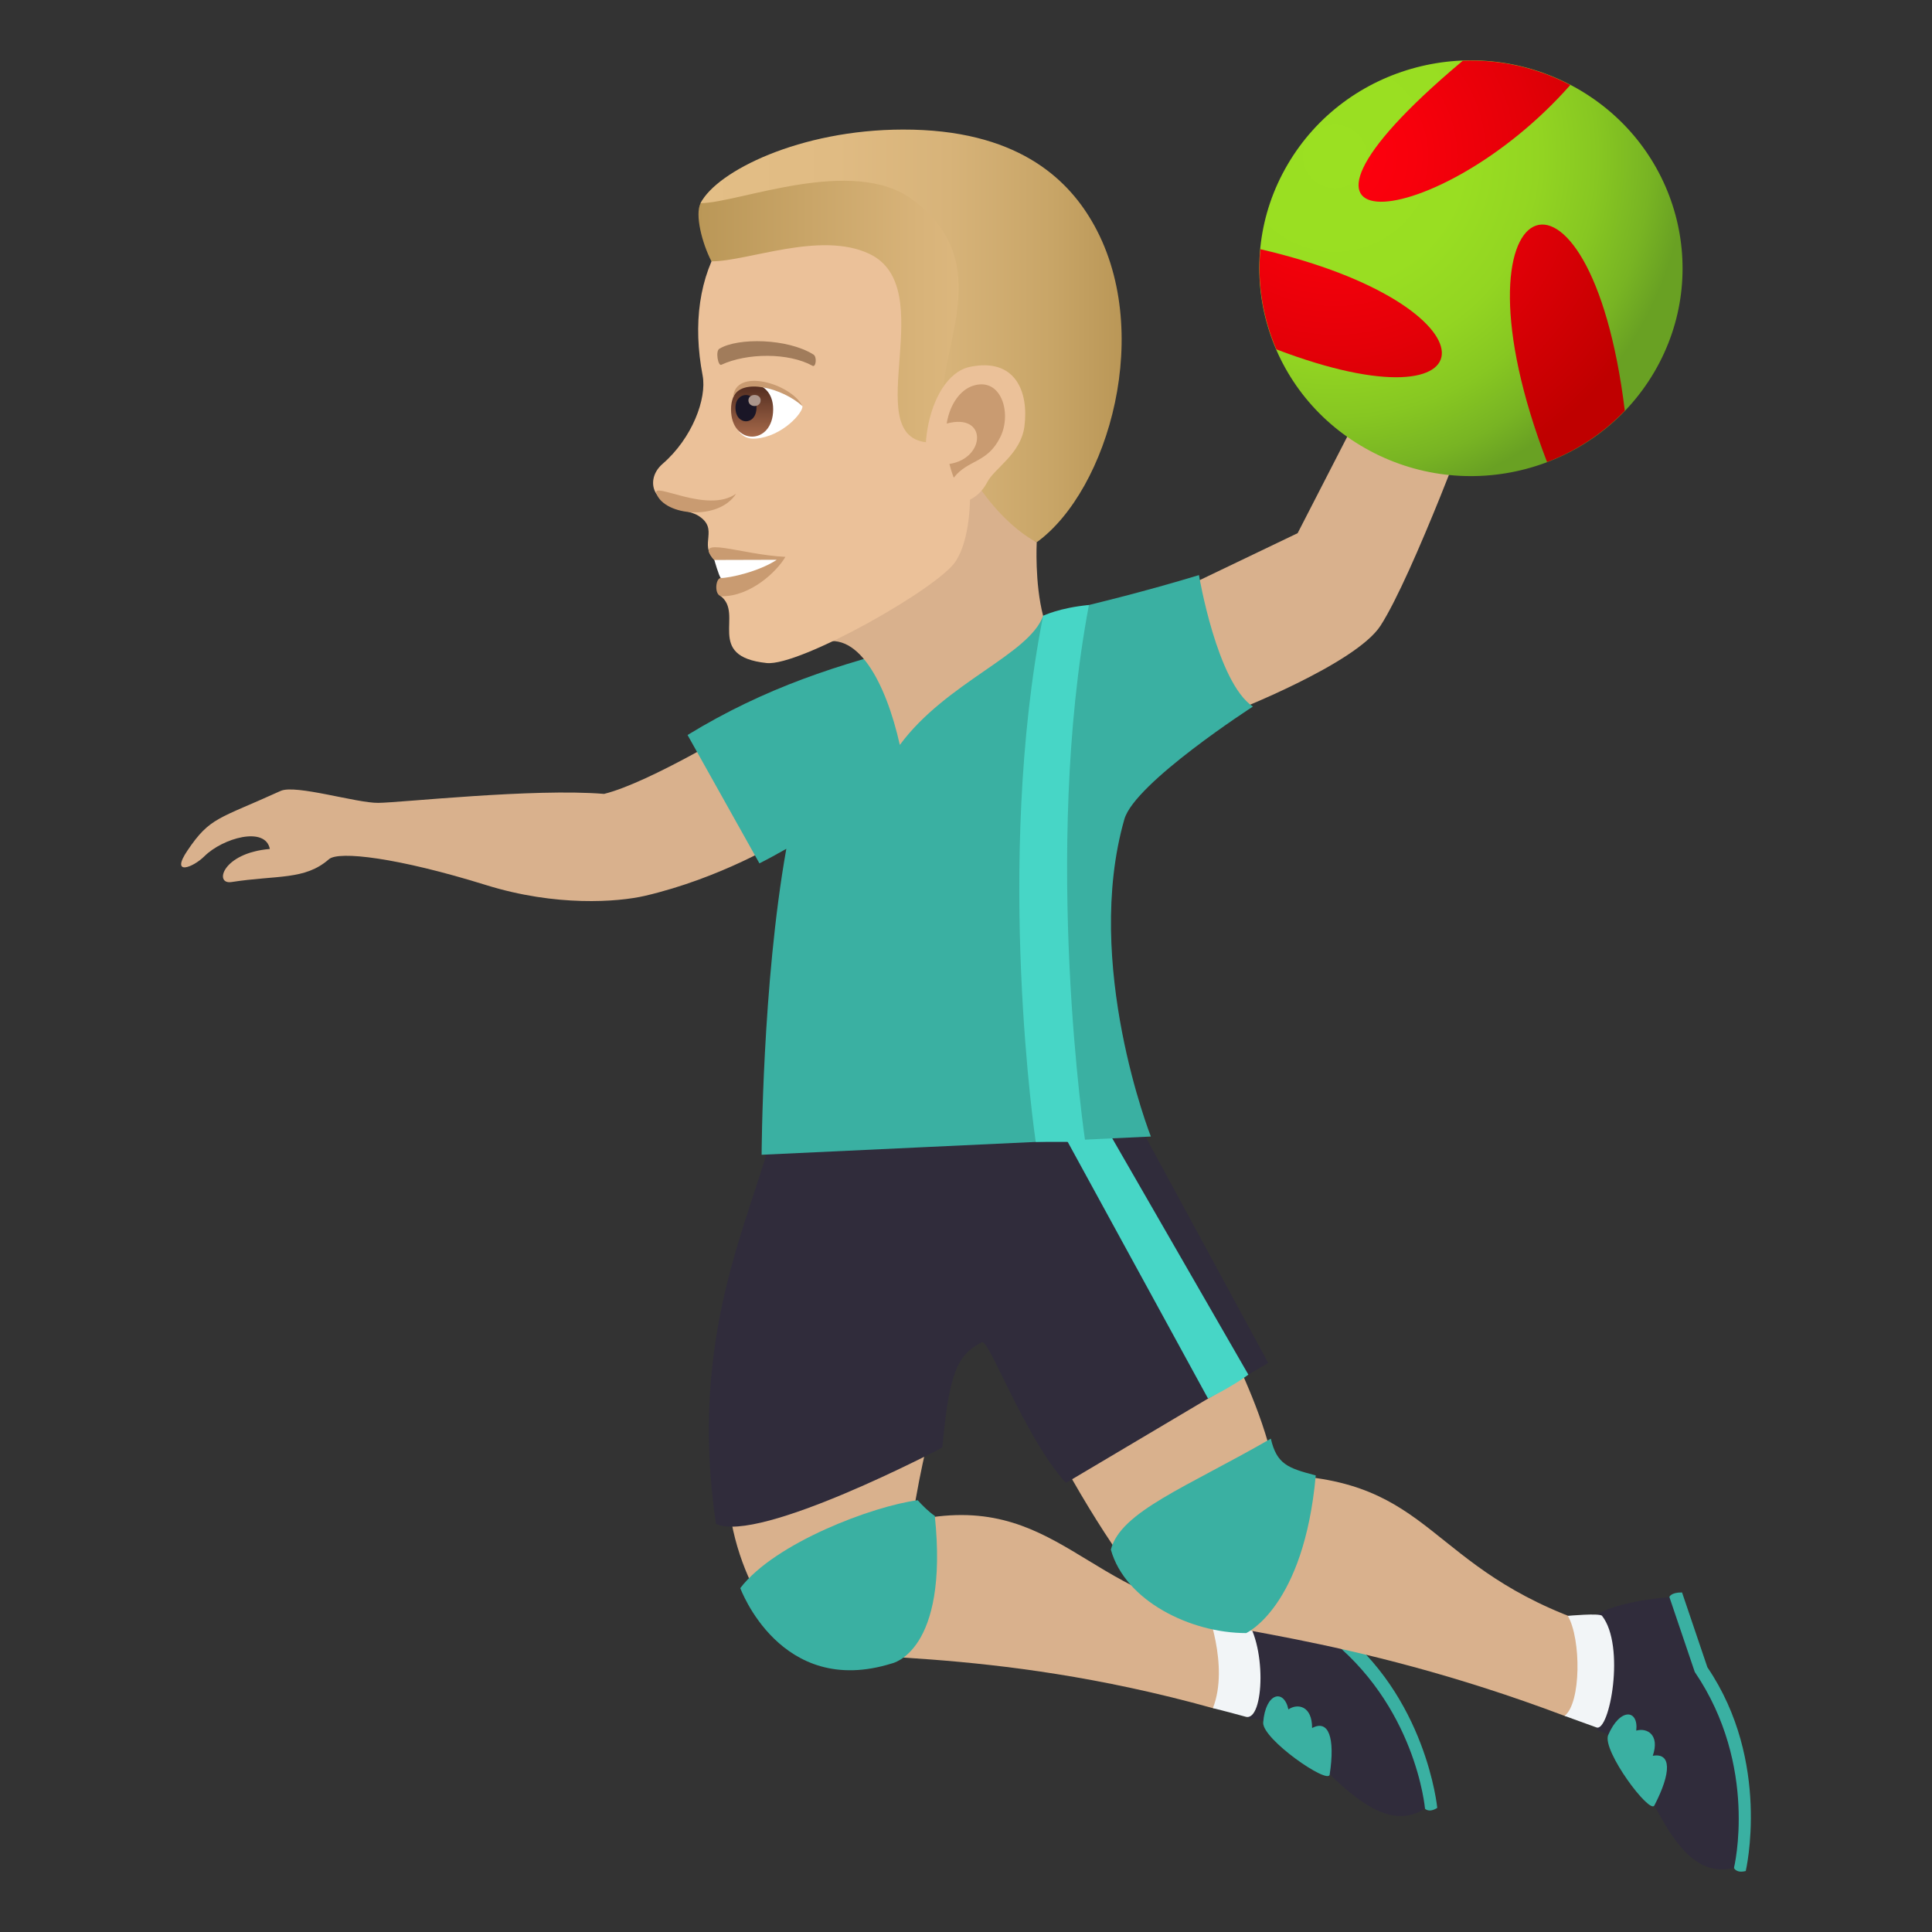 <?xml version="1.0" encoding="utf-8"?>
<!-- Generator: Adobe Illustrator 15.0.0, SVG Export Plug-In . SVG Version: 6.00 Build 0)  -->
<!DOCTYPE svg PUBLIC "-//W3C//DTD SVG 1.1//EN" "http://www.w3.org/Graphics/SVG/1.1/DTD/svg11.dtd">
<svg version="1.1" id="Layer_1" xmlns:x="http://ns.adobe.com/Extensibility/1.0/" xmlns:i="http://ns.adobe.com/AdobeIllustrator/10.0/" xmlns:graph="http://ns.adobe.com/Graphs/1.0/"
	 xmlns="http://www.w3.org/2000/svg" xmlns:xlink="http://www.w3.org/1999/xlink" xmlns:a="http://ns.adobe.com/AdobeSVGViewerExtensions/3.0/"
	 x="0px" y="0px" width="64px" height="64px" viewBox="0 0 64 64" enable-background="new 0 0 64 64" xml:space="preserve">
<rect x="0" y="0" width="64" height="64" fill="#333333" stroke="none"/>
<path fill="#D9B18D" d="M24.697,23.986c0,0-3.164,1.938-4.686,2.313c-2.335-0.193-6.743,0.291-7.482,0.297
	c-0.717,0.008-2.742-0.619-3.232-0.396c-2.073,0.943-2.337,0.863-3.09,1.979c-0.57,0.846,0.18,0.568,0.568,0.182
	c0.604-0.598,2.015-1.002,2.164-0.238c-1.58,0.133-1.855,1.186-1.271,1.096c1.509-0.236,2.431-0.055,3.228-0.756
	c0.324-0.283,2.283-0.053,5.209,0.857c2.313,0.719,4.36,0.564,5.262,0.355c2.5-0.584,4.479-1.793,4.479-1.793L24.697,23.986z"/>
<path fill="#3AB0A2" d="M57.83,61.98c0,0,0.854-3.619-1.27-6.748l-0.84-2.48c-0.379-0.004-0.42,0.152-0.42,0.152
	s-0.617,2.43,2.139,8.971C57.439,61.875,57.506,62.061,57.83,61.98z"/>
<path fill="#302C3B" d="M52.924,57.328c1.586,0.332,2.123,5.141,4.516,4.547c0,0,0.826-3.363-1.299-6.49l-0.84-2.48
	C51.203,53.287,51.982,54.764,52.924,57.328z"/>
<path fill="#3AB0A2" d="M54.803,59.809c0.576-1.111,0.555-1.754-0.053-1.646c0.242-0.705-0.197-0.936-0.547-0.834
	c0.082-0.707-0.539-0.768-0.932,0.152C53.074,58,54.648,60.107,54.803,59.809z"/>
<path fill="#3AB0A2" d="M47.611,59.889c0,0-0.352-3.701-3.369-5.994l-1.592-2.086c-0.361,0.115-0.352,0.277-0.352,0.277
	s0.195,2.5,4.906,7.828C47.205,59.914,47.328,60.066,47.611,59.889z"/>
<path fill="#302C3B" d="M41.41,56.957c1.607-0.186,3.721,4.275,5.795,2.957c0,0-0.295-3.449-3.313-5.742l-1.594-2.086
	C38.539,53.746,39.691,54.826,41.41,56.957z"/>
<path fill="#3AB0A2" d="M44.047,58.787c0.188-1.234-0.039-1.836-0.582-1.543c0.002-0.744-0.486-0.824-0.785-0.617
	c-0.148-0.695-0.76-0.557-0.836,0.438C41.824,57.621,43.994,59.121,44.047,58.787z"/>
<path fill="#D9B18D" d="M40.838,53.494c-4.814-0.416-5.803-4.188-10.621-3.115c0.299-1.961,0.686-3.285,0.686-3.285
	s-4.793,0.762-6.756,0.813c-0.432,3.611,1.619,6.266,2.336,6.635c1.033,0.535,6.15-0.057,13.697,2.043
	C40.797,56.754,41.156,53.521,40.838,53.494z"/>
<path fill="#F2F5F7" d="M41.168,53.494c-0.211-0.229-1.221-0.266-1.221-0.266s0.785,1.949,0.232,3.355
	c0.359,0.092,0.721,0.184,1.088,0.287C41.883,57.043,41.986,54.387,41.168,53.494z"/>
<path fill="#3AB0A2" d="M30.401,49.697c0.125,0.146,0.402,0.418,0.566,0.518c0.469,4.52-1.426,4.889-1.426,4.889
	c-3.689,1.154-5.018-2.496-5.018-2.496C25.668,51.107,28.926,49.887,30.401,49.697z"/>
<path fill="#D9B18D" d="M52.764,53.824c-5.578-1.869-5.201-4.832-10.498-4.969c-0.391-1.945-1.129-3.344-1.76-4.789
	c-1.926,0.496-3.678,3.295-5.504,4.006c1.381,2.586,2.971,4.846,3.652,5.277c0.98,0.625,5.85,0.727,13.176,3.492
	C52.428,57.066,53.066,53.926,52.764,53.824z"/>
<path fill="#F2F5F7" d="M53.07,53.527c-0.074-0.098-1.133,0-1.133,0c0.443,0.77,0.443,2.883-0.107,3.314
	c0.348,0.123,0.695,0.256,1.057,0.383C53.32,57.377,53.852,54.523,53.07,53.527z"/>
<path fill="#3AB0A2" d="M42.098,47.658c0.199,0.852,0.568,0.975,1.488,1.217c-0.395,4.369-2.305,5.223-2.305,5.223
	c-1.842,0-4.012-1.068-4.482-2.764C37.121,50.072,39.299,49.27,42.098,47.658z"/>
<path fill="#302C3B" d="M37.898,37.563H25.573c-0.709,2.857-2.785,6.641-1.857,12.916c1.418,0.676,7.5-2.527,7.5-2.527
	c0.225-2.426,0.475-3.068,1.309-3.488c0.24-0.121,1.394,3.117,2.785,4.66l6.701-3.977L37.898,37.563z"/>
<path fill="#47D6C6" d="M41.354,45.537c-0.488,0.367-1.336,0.793-1.336,0.793l-4.793-8.768h1.535L41.354,45.537z"/>
<path fill="#D9B18D" d="M42.986,17.662l2.834-5.514l3.057,1.297c0,0-2.07,5.613-3.145,7.281C44.91,22,40.83,23.582,40.83,23.582
	l-1.438-4.197L42.986,17.662z"/>
<radialGradient id="SVGID_1_" cx="43.713" cy="5.18" r="11.544" gradientTransform="matrix(1.008 0 0 1 0.164 0)" gradientUnits="userSpaceOnUse">
	<stop  offset="0" style="stop-color:#9BE022"/>
	<stop  offset="0.365" style="stop-color:#99DE22"/>
	<stop  offset="0.576" style="stop-color:#93D522"/>
	<stop  offset="0.748" style="stop-color:#87C722"/>
	<stop  offset="0.897" style="stop-color:#78B423"/>
	<stop  offset="1" style="stop-color:#69A123"/>
	<a:midPointStop  offset="0" style="stop-color:#9BE022"/>
	<a:midPointStop  offset="0.806" style="stop-color:#9BE022"/>
	<a:midPointStop  offset="1" style="stop-color:#69A123"/>
</radialGradient>
<path fill="url(#SVGID_1_)" d="M52.229,2.923c3.355,1.902,4.504,6.111,2.568,9.406c-1.938,3.295-6.223,4.42-9.574,2.518
	c-3.352-1.898-4.504-6.107-2.566-9.402C44.592,2.148,48.879,1.023,52.229,2.923z"/>
<radialGradient id="SVGID_2_" cx="43.714" cy="5.18" r="11.543" gradientTransform="matrix(1.008 0 0 1 0.164 0)" gradientUnits="userSpaceOnUse">
	<stop  offset="0" style="stop-color:#FF000E"/>
	<stop  offset="0.224" style="stop-color:#F8000C"/>
	<stop  offset="0.553" style="stop-color:#E40008"/>
	<stop  offset="0.945" style="stop-color:#C40001"/>
	<stop  offset="1" style="stop-color:#BF0000"/>
	<a:midPointStop  offset="0" style="stop-color:#FF000E"/>
	<a:midPointStop  offset="0.624" style="stop-color:#FF000E"/>
	<a:midPointStop  offset="1" style="stop-color:#BF0000"/>
</radialGradient>
<path fill="url(#SVGID_2_)" d="M52.018,2.816c-4.373,4.961-11.184,5.605-3.611-0.762c0.018-0.016,0.035-0.029,0.051-0.043
	C49.662,1.964,50.889,2.224,52.018,2.816z"/>
<radialGradient id="SVGID_3_" cx="43.716" cy="5.18" r="11.541" gradientTransform="matrix(1.008 0 0 1 0.164 0)" gradientUnits="userSpaceOnUse">
	<stop  offset="0" style="stop-color:#FF000E"/>
	<stop  offset="0.224" style="stop-color:#F8000C"/>
	<stop  offset="0.553" style="stop-color:#E40008"/>
	<stop  offset="0.945" style="stop-color:#C40001"/>
	<stop  offset="1" style="stop-color:#BF0000"/>
	<a:midPointStop  offset="0" style="stop-color:#FF000E"/>
	<a:midPointStop  offset="0.624" style="stop-color:#FF000E"/>
	<a:midPointStop  offset="1" style="stop-color:#BF0000"/>
</radialGradient>
<path fill="url(#SVGID_3_)" d="M51.248,15.306c-3.484-9.078,1.418-11.145,2.576-1.701C53.09,14.367,52.209,14.943,51.248,15.306z"/>
<radialGradient id="SVGID_4_" cx="43.714" cy="5.179" r="11.546" gradientTransform="matrix(1.008 0 0 1 0.164 0)" gradientUnits="userSpaceOnUse">
	<stop  offset="0" style="stop-color:#FF000E"/>
	<stop  offset="0.224" style="stop-color:#F8000C"/>
	<stop  offset="0.553" style="stop-color:#E40008"/>
	<stop  offset="0.945" style="stop-color:#C40001"/>
	<stop  offset="1" style="stop-color:#BF0000"/>
	<a:midPointStop  offset="0" style="stop-color:#FF000E"/>
	<a:midPointStop  offset="0.624" style="stop-color:#FF000E"/>
	<a:midPointStop  offset="1" style="stop-color:#BF0000"/>
</radialGradient>
<path fill="url(#SVGID_4_)" d="M41.752,8.255c7.998,1.857,7.854,6.111,0.529,3.318C41.832,10.531,41.645,9.392,41.752,8.255z"/>
<path fill="#3AB0A2" d="M41.504,23.406c-1.193-0.799-1.787-4.355-1.787-4.355c-7.101,2.152-11.8,2.152-16.941,5.297l2.381,4.252
	c0.297-0.15,0.596-0.314,0.891-0.482c-0.799,4.473-0.818,10.135-0.818,10.135l12.894-0.604c0,0-2.252-5.715-0.877-10.514
	C37.594,25.927,41.504,23.406,41.504,23.406z"/>
<path fill="#47D6C6" d="M36.072,20.041c-0.988,0.094-1.518,0.359-1.518,0.359c-1.619,8.229-0.244,17.426-0.244,17.426h1.641
	C35.951,37.826,34.52,28.273,36.072,20.041z"/>
<path fill="#D9B18D" d="M27.058,21.359c1.328-0.633,2.297,1.287,2.75,3.318c1.531-2.078,4.281-2.984,4.747-4.277
	c-0.284-1.088-0.212-2.438-0.212-2.438C33.456,17.457,30.537,10.576,27.058,21.359z"/>
<path fill="#EBC199" d="M28.142,5.511c-4.035,0.645-5.518,3.527-4.867,6.926c0.146,0.768-0.347,2.082-1.323,2.926
	c-0.354,0.307-0.39,0.715-0.216,0.986c0.34,0.533,1.09,0.537,1.402,0.738c0.699,0.445,0,0.938,0.525,1.463
	c0.238,0.24,0.924-0.078,0.2,1.189c0.806,0.59-0.538,2.006,1.534,2.225c1.088,0.115,5.688-2.479,6.263-3.373
	c0.603-0.941,0.46-2.678,0.46-2.678c3.098-0.893,4.193-3.598,3.525-6.43C34.712,5.527,30.759,5.093,28.142,5.511z"/>
<path fill="#C99B71" d="M23.664,18.55c0.379,0.232,0.213,0.598,0.213,0.598c-0.182,0-0.229,0.604,0.042,0.604
	c0.946,0,1.813-0.813,2.098-1.305C24.536,18.375,22.912,17.707,23.664,18.55z"/>
<path fill="#FFFFFF" d="M23.664,18.55c0,0,0.145,0.518,0.213,0.598c0.297,0,1.262-0.213,1.855-0.604L23.664,18.55z"/>
<linearGradient id="SVGID_5_" gradientUnits="userSpaceOnUse" x1="23.138" y1="9.813" x2="34.442" y2="9.813">
	<stop  offset="0" style="stop-color:#BA9757"/>
	<stop  offset="0.646" style="stop-color:#D8B379"/>
	<stop  offset="1" style="stop-color:#E3BE86"/>
	<a:midPointStop  offset="0" style="stop-color:#BA9757"/>
	<a:midPointStop  offset="0.43" style="stop-color:#BA9757"/>
	<a:midPointStop  offset="1" style="stop-color:#E3BE86"/>
</linearGradient>
<path fill="url(#SVGID_5_)" d="M34.229,7.378C31.361,3.06,23.745,5.673,23.207,6.73c-0.192,0.381,0.048,1.322,0.361,1.928
	c1.211,0,3.61-1.012,5.224-0.252c2.39,1.123-0.323,5.98,1.882,6.244C31.019,14.693,35.454,9.529,34.229,7.378z"/>
<linearGradient id="SVGID_6_" gradientUnits="userSpaceOnUse" x1="23.206" y1="11.127" x2="37.156" y2="11.127">
	<stop  offset="0" style="stop-color:#E3BE86"/>
	<stop  offset="0.323" style="stop-color:#E0BB83"/>
	<stop  offset="0.589" style="stop-color:#D7B379"/>
	<stop  offset="0.833" style="stop-color:#C8A567"/>
	<stop  offset="1" style="stop-color:#BA9757"/>
	<a:midPointStop  offset="0" style="stop-color:#E3BE86"/>
	<a:midPointStop  offset="0.746" style="stop-color:#E3BE86"/>
	<a:midPointStop  offset="1" style="stop-color:#BA9757"/>
</linearGradient>
<path fill="url(#SVGID_6_)" d="M36.154,7.302c-0.821-1.389-2.481-3.02-6.25-3.01C26.5,4.298,23.745,5.673,23.207,6.73
	c1.25,0,5.047-1.594,7.029-0.111c3.087,2.307,0.396,5.441,1.125,7.412c1.139,3.082,2.982,3.932,2.982,3.932
	C36.712,16.25,38.28,10.894,36.154,7.302z"/>
<path fill="#C99B71" d="M21.746,16.353c0.279,0.744,2.067,0.904,2.639,0C23.443,17.035,21.583,15.921,21.746,16.353z"/>
<path fill="#EBC199" d="M32.134,12.152c-1.506,0.313-1.976,3.717-0.847,4.455c0.157,0.104,0.982,0.195,1.419-0.639
	c0.241-0.461,1.107-0.93,1.228-1.834C34.088,12.974,33.632,11.843,32.134,12.152z"/>
<path id="Path_1522_" fill="#C99B71" d="M32.214,12.785c-0.383,0.131-0.744,0.572-0.854,1.246c1.357-0.367,1.296,1.156,0.09,1.338
	c0.039,0.148,0.084,0.299,0.144,0.455c0.481-0.613,1.115-0.471,1.545-1.35C33.528,13.683,33.163,12.462,32.214,12.785z"/>
<path fill="#FFFFFF" d="M26.583,13.455c0.021,0.217-0.667,1.002-1.543,1.074c-0.499,0.043-0.678-0.344-0.79-0.76
	C24.143,12.113,26.091,12.703,26.583,13.455z"/>
<linearGradient id="Path_1_" gradientUnits="userSpaceOnUse" x1="24.915" y1="14.464" x2="24.915" y2="12.719">
	<stop  offset="0" style="stop-color:#A6694A"/>
	<stop  offset="1" style="stop-color:#4F2A1E"/>
	<a:midPointStop  offset="0" style="stop-color:#A6694A"/>
	<a:midPointStop  offset="0.5" style="stop-color:#A6694A"/>
	<a:midPointStop  offset="1" style="stop-color:#4F2A1E"/>
</linearGradient>
<path id="Path_1521_" fill="url(#Path_1_)" d="M24.216,13.56c0,1.205,1.396,1.205,1.396,0C25.613,12.439,24.216,12.439,24.216,13.56
	z"/>
<path id="Path_1520_" fill="#1A1626" d="M24.363,13.505c0,0.602,0.696,0.602,0.696,0C25.059,12.945,24.363,12.945,24.363,13.505z"/>
<path id="Path_1519_" fill="#AB968C" d="M24.793,13.261c0,0.252,0.405,0.252,0.405,0C25.199,13.025,24.793,13.025,24.793,13.261z"/>
<path fill="#C99B71" d="M26.583,13.455c-0.375-0.752-2.246-1.299-2.297-0.283C24.55,12.488,25.939,12.863,26.583,13.455z"/>
<path id="Path_1518_" fill="#A17C5B" d="M26.943,11.742c-0.859-0.535-2.502-0.563-3.113-0.189c-0.133,0.072-0.047,0.58,0.064,0.531
	c0.854-0.396,2.229-0.406,3.026,0.035C27.029,12.173,27.072,11.816,26.943,11.742z"/>
</svg>
